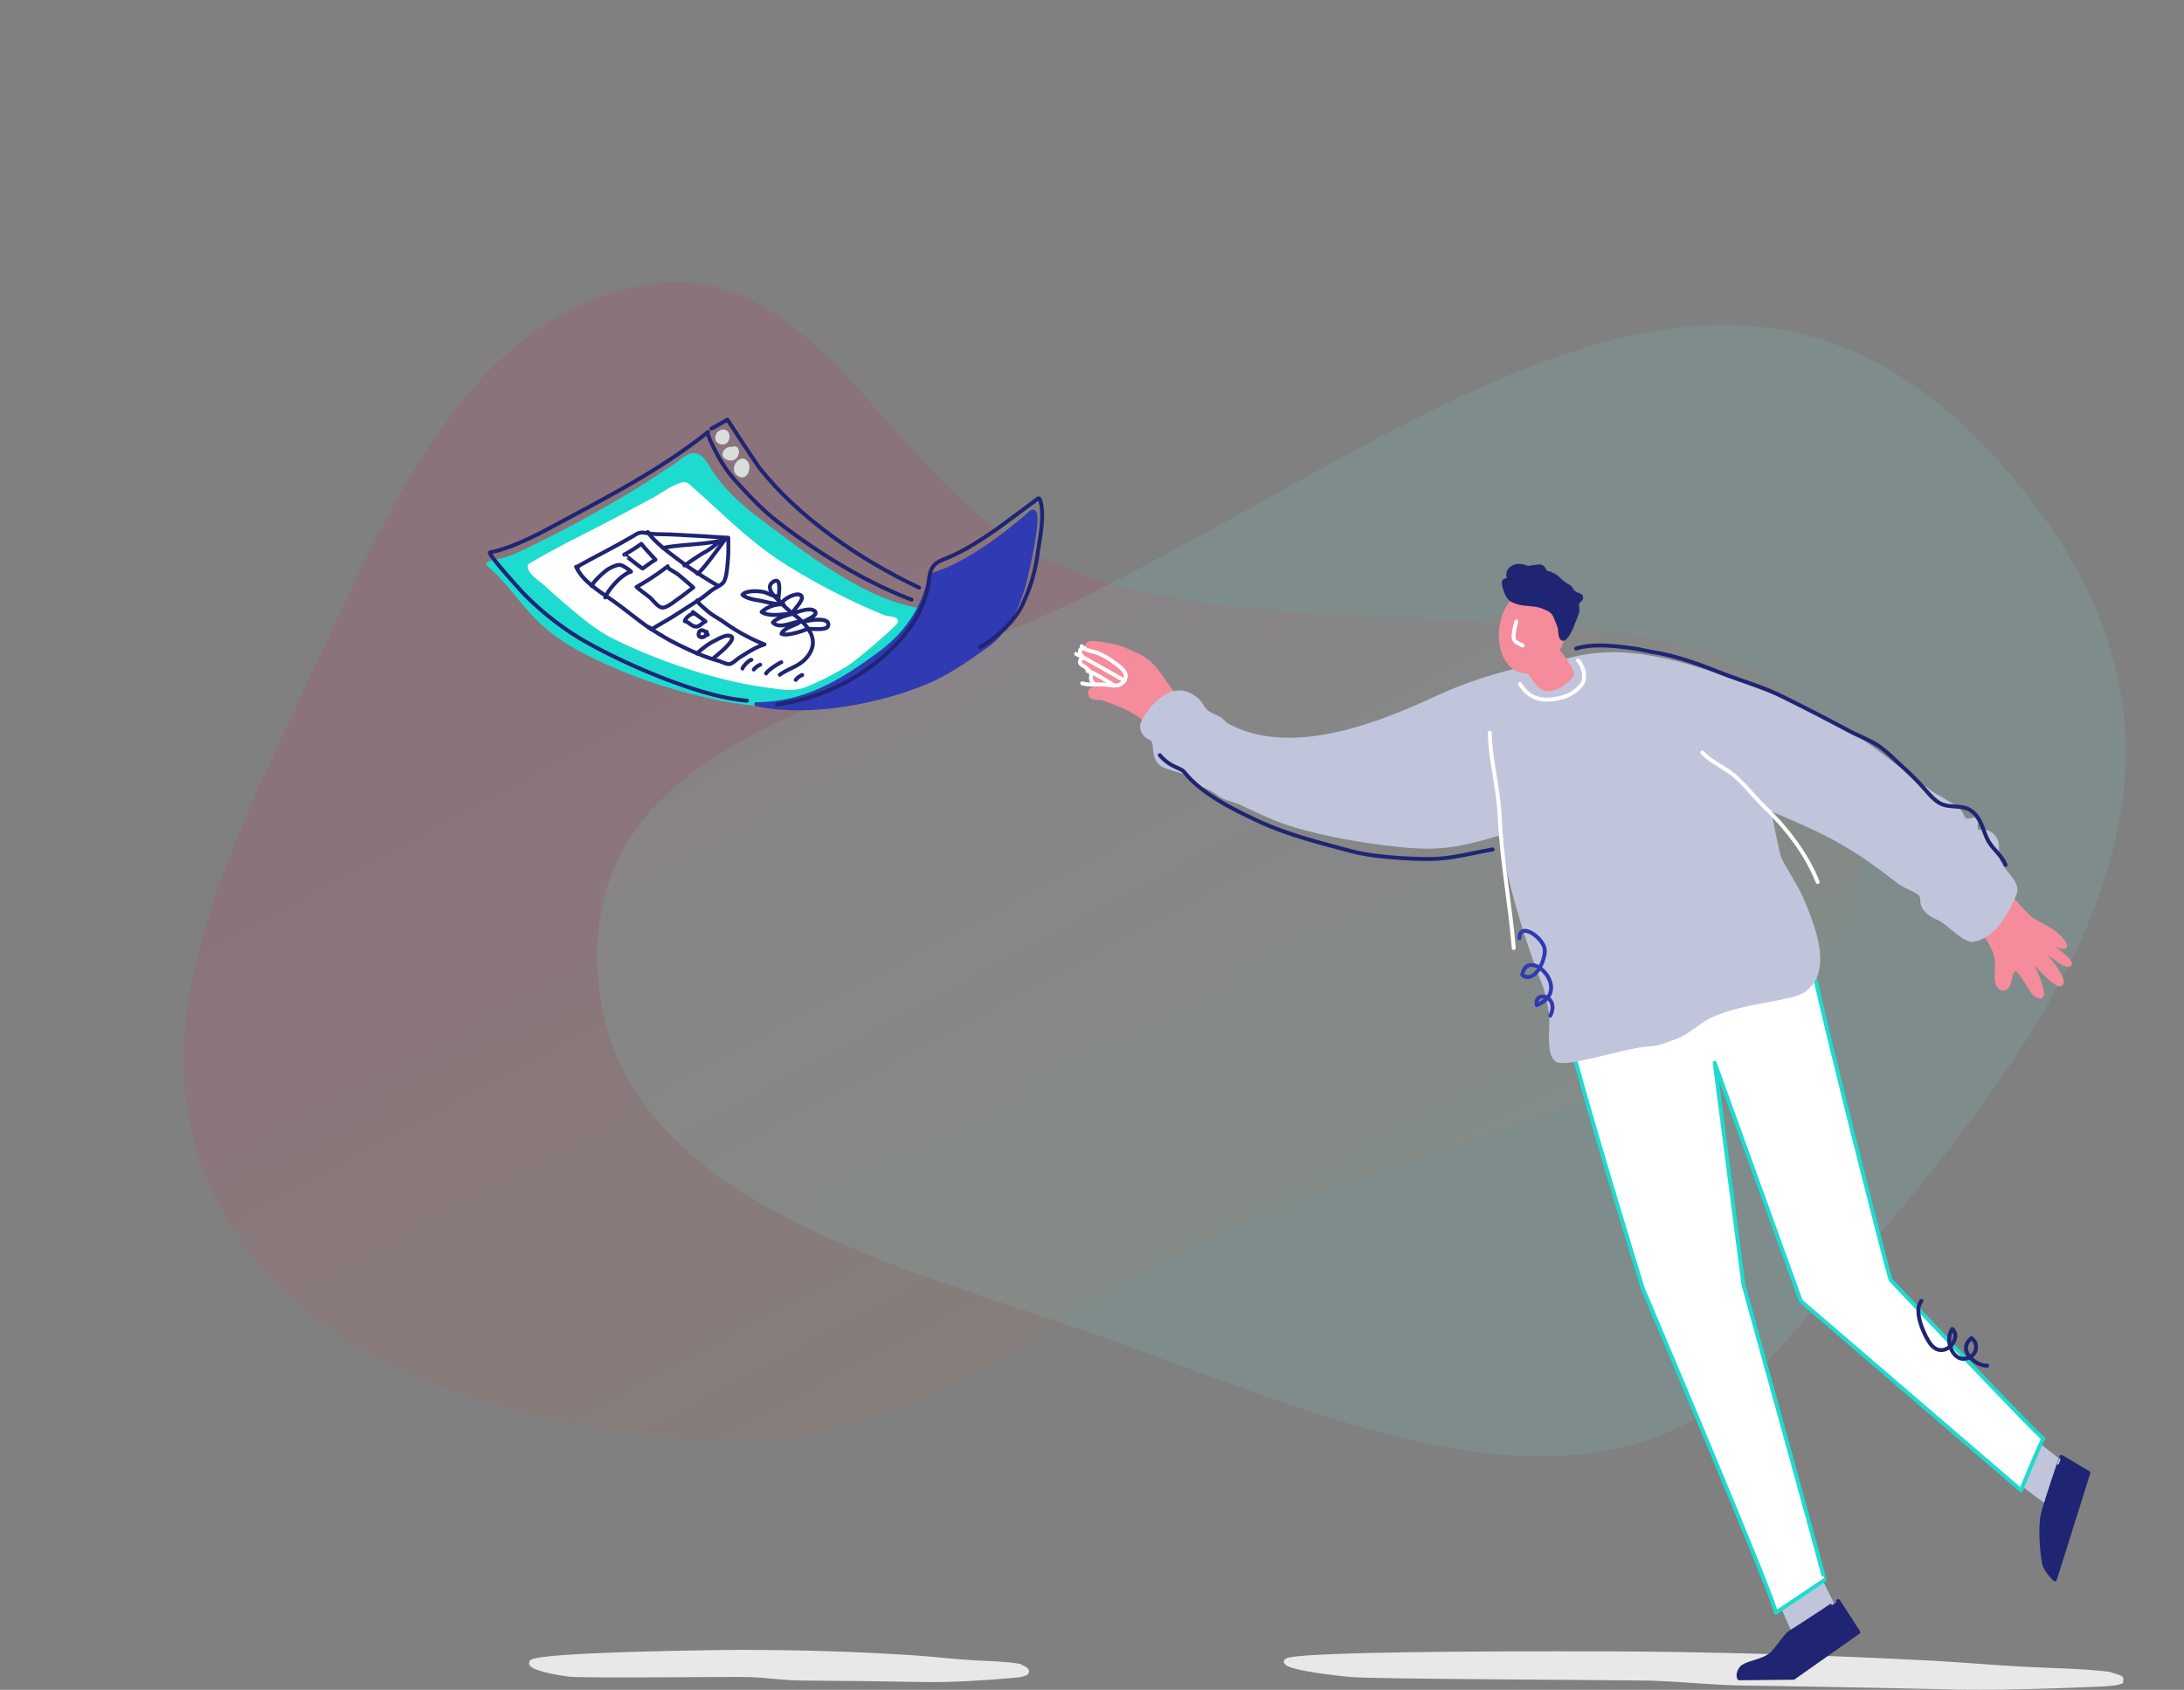 <svg xmlns="http://www.w3.org/2000/svg" fill="none" viewBox="0 0 575 445"><rect x="0" y="0" width="575" height="445" fill="#808080" stroke="none"/><path fill="url(#a)" fill-rule="evenodd" d="M170.99 74.85c45.96-7.1 64.45 55.25 106.38 73.5 70.96 30.86 199.27-9.46 211.95 64.97 12.24 71.8-114.4 81.31-180.79 117.94-39.76 21.93-75.2 50.81-120.4 48.22-51.51-2.95-107.43-18.69-130.77-62.63-22.93-43.19 2.97-93.22 24.1-138.22 20.2-43.01 41.42-96.34 89.53-103.78Z" clip-rule="evenodd" opacity=".12"/><path fill="url(#b)" fill-rule="evenodd" d="M525.04 120.21c-70.13-76.72-148.01-8.7-240.71 37.53-51.55 25.7-126.69 33.72-127.1 93.53-.43 61.38 70.75 79.44 125.77 98.28 64.14 21.96 136.56 59.96 183.62 7.63 75.04-83.44 132.81-155.57 58.42-236.97Z" clip-rule="evenodd" opacity=".12"/><g clip-path="url(#c)"><path fill="#F48C9B" fill-rule="evenodd" d="M289.77 181.34c.46.25.93.47 1.4.69 1.02.47 2.1.96 3.23.85.9-.1 1.83-.67 2.58-1.16a4.87 4.87 0 0 0 1.9-2.13 6.5 6.5 0 0 0-.4-5.72c-1.23-1.96-2.26-2.28-4.38-2.85-.96-.26-1.66-.56-2.64-.38-1.11.21-2.42.12-3.54.05-.9-.05-1.8-.17-2.7-.04-.2.03-.4.08-.56.2-.47.33-.39 1.02-.13 1.45.22.36.96 1.12.26 1.03-.12-.01-.4.64-.43.75-.27.92 1.06 1.28 1.42 1.64.47.47 1.05.88 1.38 1.48.31.58-.1 1.2.14 1.85.2.51.56.93.97 1.29.46.4.97.71 1.5 1Z" clip-rule="evenodd"/><path stroke="#fff" stroke-linecap="round" stroke-linejoin="round" stroke-width="1.03" d="M289.77 181.34c.46.25.93.47 1.4.69 1.02.47 2.1.96 3.23.85.9-.1 1.83-.67 2.58-1.16a4.87 4.87 0 0 0 1.9-2.13 6.5 6.5 0 0 0-.4-5.72c-1.23-1.96-2.26-2.28-4.38-2.85-.96-.26-1.66-.56-2.64-.38-1.11.21-2.42.12-3.54.05-.9-.05-1.8-.17-2.7-.04-.2.03-.4.08-.56.2-.47.33-.39 1.02-.13 1.45.22.36.96 1.12.26 1.03-.12-.01-.4.64-.43.75-.27.92 1.06 1.28 1.42 1.64.47.47 1.05.88 1.38 1.48.31.58-.1 1.2.14 1.85.2.51.56.93.97 1.29.46.4.97.71 1.5 1Z" clip-rule="evenodd"/><path fill="#E8E8E8" fill-rule="evenodd" d="M555.5 440.79c-6.6-.78-12.63-.9-19.5-1.2-9.57-.41-18.9-1.3-28.43-1.8a1840.86 1840.86 0 0 0-76.18-2.35c-7.08-.07-90.1-.43-92.67 1.85-2 1.75 12.27 3.38 16.72 3.8 6.57.62 73.68.77 80.37 1.03 8.9.36 14.95 1.12 23.86 1.25 16.62.23 37.27.65 53.95 1.02 12.22.27 25.38-.2 37.24-.67 4.45-.17 9.39-.4 7.54-1.82-.82-.62-4.45-1.3-2.9-1.11Z" clip-rule="evenodd"/><path stroke="#E8E8E8" stroke-linecap="round" stroke-linejoin="round" stroke-width="1.03" d="M555.5 440.79c-6.6-.78-12.63-.9-19.5-1.2-9.57-.41-18.9-1.3-28.43-1.8a1840.86 1840.86 0 0 0-76.18-2.35c-7.08-.07-90.1-.43-92.67 1.85-2 1.75 12.27 3.38 16.72 3.8 6.57.62 73.68.77 80.37 1.03 8.9.36 14.95 1.12 23.86 1.25 16.62.23 37.27.65 53.95 1.02 12.22.27 25.38-.2 37.24-.67 4.45-.17 9.39-.4 7.54-1.82-.82-.62-4.45-1.3-2.9-1.11Z" clip-rule="evenodd"/><path fill="#E8E8E8" fill-rule="evenodd" d="M268.48 438.67c-3.9-.65-7.49-.69-11.56-.9-5.67-.29-11.2-1-16.85-1.37-15.07-.98-30.1-1.4-45.16-1.4-4.2 0-53.45.53-55 2.66-1.2 1.65 7.25 3 9.88 3.35 3.9.5 43.7-.05 47.67.13 5.27.23 8.85.88 14.14.9 9.86.05 22.1.23 32 .4 7.24.12 15.05-.44 22.1-1 2.63-.2 5.57-.48 4.48-1.76-.48-.57-2.62-1.16-1.7-1Z" clip-rule="evenodd"/><path stroke="#E8E8E8" stroke-linecap="round" stroke-linejoin="round" stroke-width="1.03" d="M268.48 438.67c-3.9-.65-7.49-.69-11.56-.9-5.67-.29-11.2-1-16.85-1.37-15.07-.98-30.1-1.4-45.16-1.4-4.2 0-53.45.53-55 2.66-1.2 1.65 7.25 3 9.88 3.35 3.9.5 43.7-.05 47.67.13 5.27.23 8.85.88 14.14.9 9.86.05 22.1.23 32 .4 7.24.12 15.05-.44 22.1-1 2.63-.2 5.57-.48 4.48-1.76-.48-.57-2.62-1.16-1.7-1Z" clip-rule="evenodd"/><path fill="#1EDBCF" fill-rule="evenodd" d="m204.64 140.68-4.71-3.55c-5.19-3.9-10.1-8.35-13.48-13.9-.68-1.13-1.35-2.34-2.49-3.02-2.09-1.24-3.9.9-5.52 1.96-3.31 2.16-6.57 4.45-10 6.56a334.09 334.09 0 0 1-29.94 16.31c-1.8.87-3.7 1.74-5.62 2.3-1.68.5-2.87.32-4.37 1.23 5.56 4.54 9.24 10.9 14.6 15.73 5.8 5.22 12.52 8.36 19.56 11.41 7.93 3.44 15.84 5.77 24.3 7.69a92.02 92.02 0 0 0 22.33 2.4c8-.22 16.88-3.25 23.96-7a68.8 68.8 0 0 0 10.14-6.53c2.57-2 6.27-4.15 8.05-6.89.39-.6.72-1.3.63-2-.12-.89-.9-1.57-1.74-1.86-.84-.3-1.75-.28-2.64-.3-6.87-.13-13.58-2.28-19.73-5.34-8.2-4.08-15.91-9.63-23.33-15.2Z" clip-rule="evenodd"/><path stroke="#1EDBCF" stroke-linecap="round" stroke-linejoin="round" stroke-width="1.03" d="m204.64 140.68-4.71-3.55c-5.19-3.9-10.1-8.35-13.48-13.9-.68-1.13-1.35-2.34-2.49-3.02-2.09-1.24-3.9.9-5.52 1.96-3.31 2.16-6.57 4.45-10 6.56a334.09 334.09 0 0 1-29.94 16.31c-1.8.87-3.7 1.74-5.62 2.3-1.68.5-2.87.32-4.37 1.23 5.56 4.54 9.24 10.9 14.6 15.73 5.8 5.22 12.52 8.36 19.56 11.41 7.93 3.44 15.84 5.77 24.3 7.69a92.02 92.02 0 0 0 22.33 2.4c8-.22 16.88-3.25 23.96-7a68.8 68.8 0 0 0 10.14-6.53c2.57-2 6.27-4.15 8.05-6.89.39-.6.72-1.3.63-2-.12-.89-.9-1.57-1.74-1.86-.84-.3-1.75-.28-2.64-.3-6.87-.13-13.58-2.28-19.73-5.34-8.2-4.08-15.91-9.63-23.33-15.2Z" clip-rule="evenodd"/><path stroke="#1F2573" stroke-linecap="round" stroke-linejoin="round" stroke-width="1.03" d="M196.66 184.5c-13.63-.9-38.3-12.31-46.9-18.26a77.22 77.22 0 0 1-11.74-9.76c-.86-.88-9.85-10.82-9.01-11 6.99-1.43 14.65-5.86 20.94-9.23 12.6-6.75 25.3-13.55 36.45-22.49-.57.46 2.68 6.4 3.08 7.1a34.65 34.65 0 0 0 4.4 6.01c3.46 3.8 6.9 7.46 10.94 10.59 9.57 7.4 20.26 14.13 31.42 18.94 1.22.53 2.46 1.03 3.7 1.5l.06.01"/><path stroke="#1F2573" stroke-linecap="round" stroke-linejoin="round" stroke-width="1.03" d="M187.29 112.87c-.11.12 4.22-2.36 4.22-2.36s7.46 11.45 8.32 12.55c10.42 13.37 26.92 24.5 42.16 31.7"/><path fill="#D9DDDC" fill-rule="evenodd" d="M190.45 113.8c-1.3-.5-2.38 1.97-.87 2.6 2.57 1.06 2.66-3.77.16-2.6" clip-rule="evenodd"/><path stroke="#D9DDDC" stroke-linecap="round" stroke-linejoin="round" stroke-width="1.03" d="M190.45 113.8c-1.3-.5-2.38 1.97-.87 2.6 2.57 1.06 2.66-3.77.16-2.6"/><path fill="#D9DDDC" fill-rule="evenodd" d="M193.03 118.27c-1.46-.61-3.52 1.56-1.36 2.36 2.93 1.07 3.03-4.13.9-2.13" clip-rule="evenodd"/><path stroke="#D9DDDC" stroke-linecap="round" stroke-linejoin="round" stroke-width="1.03" d="M193.03 118.27c-1.46-.61-3.52 1.56-1.36 2.36 2.93 1.07 3.03-4.13.9-2.13"/><path fill="#D9DDDC" fill-rule="evenodd" d="M195.85 121.32c-1.42-.41-3.01 2.22-1.54 3.42 2.72 2.22 3.5-4.24.84-3.18" clip-rule="evenodd"/><path stroke="#D9DDDC" stroke-linecap="round" stroke-linejoin="round" stroke-width="1.03" d="M195.85 121.32c-1.42-.41-3.01 2.22-1.54 3.42 2.72 2.22 3.5-4.24.84-3.18"/><path fill="#F48C9B" fill-rule="evenodd" d="M529.77 236.82c1.46 1.5 3.71 4.33 5.44 5.48 1.15.77 4.17 2.21 5.48 3.2 1.16.86 3.51 3.12 2.93 3.82-.51.61-8.01-2.85-8.94-3.83.9.61 11.5 7.4 10.18 8.5-1.28 1.06-8.68-5.79-9.79-6.63 1.35 1.82 7.82 8.68 7.78 11.3 0 .37-.32.64-.66.55-2.22-.53-7.8-7.08-9.19-9.16 1.17 2.12 6.32 12.4 4.1 12.4-2.02 0-3.6-4.5-4.8-5.7-.75-.75-1.18-2.28-2.41-.95-.7.74-.65 2.75-1.34 3.84-.89 1.4-2.13.65-2.66-.7-.59-1.52.09-4.46-.17-6.02-.4-2.32-.79-3.16-2.02-5.23-.71-1.2-4.97-6.76-5-8.24-.02-2.06 2.54-2.87 3.79-4.32.68-.8 1.62-1.73 2.76-1.68.97.04 3.35 2.18 4.01 2.85l.51.52Z" clip-rule="evenodd"/><path stroke="#F48C9B" stroke-linecap="round" stroke-linejoin="round" stroke-width="1.03" d="M529.77 236.82c1.46 1.5 3.71 4.33 5.44 5.48 1.15.77 4.17 2.21 5.48 3.2 1.16.86 3.51 3.12 2.93 3.82-.51.61-8.01-2.85-8.94-3.83.9.61 11.5 7.4 10.18 8.5-1.28 1.06-8.68-5.79-9.79-6.63 1.35 1.82 7.82 8.68 7.78 11.3 0 .37-.32.64-.66.55-2.22-.53-7.8-7.08-9.19-9.16 1.17 2.12 6.32 12.4 4.1 12.4-2.02 0-3.6-4.5-4.8-5.7-.75-.75-1.18-2.28-2.41-.95-.7.74-.65 2.75-1.34 3.84-.89 1.4-2.13.65-2.66-.7-.59-1.52.09-4.46-.17-6.02-.4-2.32-.79-3.16-2.02-5.23-.71-1.2-4.97-6.76-5-8.24-.02-2.06 2.54-2.87 3.79-4.32.68-.8 1.62-1.73 2.76-1.68.97.04 3.35 2.18 4.01 2.85l.51.52Z" clip-rule="evenodd"/><path fill="#C1C5DB" fill-rule="evenodd" d="m543.32 385.68-6.88-5.38c-.14.29-11.04 5.3-11.04 5.3l14.57 10.85 3.35-10.77Z" clip-rule="evenodd"/><path stroke="#C1C5DB" stroke-linecap="round" stroke-linejoin="round" stroke-width="1.03" d="m543.32 385.68-6.88-5.38c-.14.29-11.04 5.3-11.04 5.3l14.57 10.85 3.35-10.77Z" clip-rule="evenodd"/><path fill="#1F2573" fill-rule="evenodd" d="m541.01 415.92 8.81-28.07-7.1-4.19c-.02-.08-4.04 11.63-4.86 15.02-.86 3.55-.26 10.1.3 13 .36 1.9 2.85 4.24 2.85 4.24Z" clip-rule="evenodd"/><path stroke="#1F2573" stroke-linecap="round" stroke-linejoin="round" stroke-width="1.03" d="m541.01 415.92 8.81-28.07-7.1-4.19c-.02-.08-4.04 11.63-4.86 15.02-.86 3.55-.26 10.1.3 13 .36 1.9 2.85 4.24 2.85 4.24Z" clip-rule="evenodd"/><path fill="#C1C5DB" fill-rule="evenodd" d="m472.5 430.36-5.38-12.33c.33.02-1-4.07 10.97-4.15l5.1 10.07-10.7 6.41Z" clip-rule="evenodd"/><path stroke="#C1C5DB" stroke-linecap="round" stroke-linejoin="round" stroke-width="1.03" d="m472.5 430.36-5.38-12.33c.33.02-1-4.07 10.97-4.15l5.1 10.07-10.7 6.41Z" clip-rule="evenodd"/><path fill="#1F2573" fill-rule="evenodd" d="m457.9 441.97 14.3-.14 17.05-12.02-5.29-8.18c.05-.07-9.78 6.54-12.73 8.29-.9.53-3.7 4.66-4.7 5.57-2.43 2.23-7 2.25-8.18 3.94-1.08 1.55-.45 2.54-.45 2.54Z" clip-rule="evenodd"/><path stroke="#1F2573" stroke-linecap="round" stroke-linejoin="round" stroke-width="1.03" d="m457.9 441.97 14.3-.14 17.05-12.02-5.29-8.18c.05-.07-9.78 6.54-12.73 8.29-.9.53-3.7 4.66-4.7 5.57-2.43 2.23-7 2.25-8.18 3.94-1.08 1.55-.45 2.54-.45 2.54Z" clip-rule="evenodd"/><path fill="#F48C9B" fill-rule="evenodd" d="M296.2 175.39a2.6 2.6 0 0 0-1.26-1.31c-2.44-1.2-5.1-1.8-7.58-2.87-.82-.35-1.78-1.46-.36-1.84.6-.16 1.85.05 2.47.12 1.56.2 3.1.49 4.63.87 1.6.4 2.97 1.18 4.5 1.81 2.9 1.2 4.68 2.76 6.51 5.3 1.82 2.54 3.4 5.32 5.86 7.32 1.3 1.05 2.8 1.84 4.16 2.8 2.41 1.7 4.4 3.9 6.37 6.1.16.18.33.36.38.6.1.44-.23.85-.53 1.18l-5.25 5.82c-.15.16-.32.34-.53.39-.25.05-.5-.06-.72-.18-5.43-2.8-8.29-7.38-12.65-11.36-3.23-2.95-6.65-4.34-10.7-5.79-.61-.22-1.24-.44-1.88-.5-.47-.05-.95-.01-1.42-.1-.46-.1-.93-.34-1.11-.78-1.16-2.72 5.65-1.82 6.64-1.96a5.5 5.5 0 0 0 2.24-.72c.66-.43 1.18-1.15 1.19-1.94.01-1.4-.09-1.9-.97-2.96Z" clip-rule="evenodd"/><path stroke="#F48C9B" stroke-linecap="round" stroke-linejoin="round" stroke-width="1.03" d="M296.2 175.39a2.6 2.6 0 0 0-1.26-1.31c-2.44-1.2-5.1-1.8-7.58-2.87-.82-.35-1.78-1.46-.36-1.84.6-.16 1.85.05 2.47.12 1.56.2 3.1.49 4.63.87 1.6.4 2.97 1.18 4.5 1.81 2.9 1.2 4.68 2.76 6.51 5.3 1.82 2.54 3.4 5.32 5.86 7.32 1.3 1.05 2.8 1.84 4.16 2.8 2.41 1.7 4.4 3.9 6.37 6.1.16.18.33.36.38.6.1.44-.23.85-.53 1.18l-5.25 5.82c-.15.16-.32.34-.53.39-.25.05-.5-.06-.72-.18-5.43-2.8-8.29-7.38-12.65-11.36-3.23-2.95-6.65-4.34-10.7-5.79-.61-.22-1.24-.44-1.88-.5-.47-.05-.95-.01-1.42-.1-.46-.1-.93-.34-1.11-.78-1.16-2.72 5.65-1.82 6.64-1.96a5.5 5.5 0 0 0 2.24-.72c.66-.43 1.18-1.15 1.19-1.94.01-1.4-.09-1.9-.97-2.96Z" clip-rule="evenodd"/><path fill="#fff" fill-rule="evenodd" d="m467.51 424.72 12.85-8.63c.22 0-21.35-77.77-21.35-77.77l-7.57-58.43 22.69 62.75 57.94 49.8s5.6-13.62 5.92-13.57c-.85-.12-40.2-41.78-40.2-41.78-.22.4-22.65-87.61-21.32-87.42l-61.5-15.63c.53.07-3.22 16.8-2.46 35.4.22 5.64 19.97 69.78 19.97 69.78s36.27 85.5 35.03 85.5Z" clip-rule="evenodd"/><path stroke="#1EDBCF" stroke-linecap="round" stroke-linejoin="round" stroke-width="1.03" d="m467.51 424.72 12.85-8.63c.22 0-21.35-77.77-21.35-77.77l-7.57-58.43 22.69 62.75 57.94 49.8s5.6-13.62 5.92-13.57c-.85-.12-40.2-41.78-40.2-41.78-.22.4-22.65-87.61-21.32-87.42l-61.5-15.63c.53.07-3.22 16.8-2.46 35.4.22 5.64 19.97 69.78 19.97 69.78s36.27 85.5 35.03 85.5Z" clip-rule="evenodd"/><path fill="#C1C5DB" fill-rule="evenodd" d="M450.73 267.35c6.17-2.7 12.62-3.42 19.17-4.84 2.07-.45 4.25-.94 5.83-2.36 6.06-5.4 1.4-16.68-1.09-22.69-1.67-4.04-4.14-7.4-6.04-11.2-.75-1.51-2.8-13.4-3.12-13.53 11.5 4.97 18.2 7.61 28.36 14.89 2.26 1.61 4.43 3.39 6.68 5 1.16.83 4.66 2.08 5.26 3.11.33.56.24 1.26.33 1.9.3 2.1 2.4 3.4 4.36 4.22 2.38 1 6.74 6.17 9.19 5.64 5.1-1.09 8.12-6.25 10.28-11 .39-.85.78-1.77.65-2.7a5.12 5.12 0 0 0-.98-2.08c-1.09-1.6-3.05-3.59-3.66-5.41-.62-1.8.4-3.63-.74-5.49-.95-1.52-3.08-2.37-4.64-1.5a3.5 3.5 0 0 1-.1-3.07c-.33-.95-1.77.04-2.76-.16-.84-.17-1.13-1.19-1.51-1.95-.82-1.63-6.34-4.22-8.06-5.5-2.96-2.23-5.97-4.4-8.9-6.67-11.2-8.7-18.75-13.64-32.21-18.55-12.6-4.6-25.06-9.92-38.6-11-9.95-.79-20.21 1.63-28.25 7.69-3.38 2.53-6.43 5.02-6.8 9.37-.31 3.67-.08 7.48.25 11.14.9 9.96 1.32 19.18 3.63 28.94a231.5 231.5 0 0 0 9.06 29.1c1.4 3.63 1.27 4.32 2 8.13.54 2.9-1 10.15 1.44 12.27 2.18 1.9 18.39-3.8 24.53-4 2.26-.08 4.25-1.02 6.36-1.74 3.87-1.32 6.45-4.36 10.08-5.96Z" clip-rule="evenodd"/><path stroke="#C1C5DB" stroke-linecap="round" stroke-linejoin="round" stroke-width="1.03" d="M450.73 267.35c6.17-2.7 12.62-3.42 19.17-4.84 2.07-.45 4.25-.94 5.83-2.36 6.06-5.4 1.4-16.68-1.09-22.69-1.67-4.04-4.14-7.4-6.04-11.2-.75-1.51-2.8-13.4-3.12-13.53 11.5 4.97 18.2 7.61 28.36 14.89 2.26 1.61 4.43 3.39 6.68 5 1.16.83 4.66 2.08 5.26 3.11.33.56.24 1.26.33 1.9.3 2.1 2.4 3.4 4.36 4.22 2.38 1 6.74 6.17 9.19 5.64 5.1-1.09 8.12-6.25 10.28-11 .39-.85.78-1.77.65-2.7a5.12 5.12 0 0 0-.98-2.08c-1.09-1.6-3.05-3.59-3.66-5.41-.62-1.8.4-3.63-.74-5.49-.95-1.52-3.08-2.37-4.64-1.5a3.5 3.5 0 0 1-.1-3.07c-.33-.95-1.77.04-2.76-.16-.84-.17-1.13-1.19-1.51-1.95-.82-1.63-6.34-4.22-8.06-5.5-2.96-2.23-5.97-4.4-8.9-6.67-11.2-8.7-18.75-13.64-32.21-18.55-12.6-4.6-25.06-9.92-38.6-11-9.95-.79-20.21 1.63-28.25 7.69-3.38 2.53-6.43 5.02-6.8 9.37-.31 3.67-.08 7.48.25 11.14.9 9.96 1.32 19.18 3.63 28.94a231.5 231.5 0 0 0 9.06 29.1c1.4 3.63 1.27 4.32 2 8.13.54 2.9-1 10.15 1.44 12.27 2.18 1.9 18.39-3.8 24.53-4 2.26-.08 4.25-1.02 6.36-1.74 3.87-1.32 6.45-4.36 10.08-5.96Z" clip-rule="evenodd"/><path fill="#C1C5DB" fill-rule="evenodd" d="M401.3 217.69c4.66-1.3 9.18-2.79 13.23-5.53 6.04-4.1 11.04-7.48 15.64-13.24 4.28-6.6 5.17-15.9.34-22.12a9.65 9.65 0 0 0-3.96-3.17c-2-.8-4.25-.62-6.4-.44-14.87 1.26-29.03 4.59-42.5 10.86-14.97 6.96-37.84 15.85-54.24 7.1-.4-.2-.81-.44-1.12-.77-1.6-1.75-2.76-1.5-4.54-2.84-1.25-.95-1.46-2.2-2.56-3.19-6.29-5.63-12.13 2.06-13.95 5.24-.95 1.66-.66 3.07.75 4.28.6.52 1.08.35 1.6 1.13.52.8.44 2.1.56 3.01.16 1.2.64 2.41 1.58 3.16.64.5 1.45.76 2.24 1l3.15.97c.66.2 1.36.42 1.83.92.39.4.6.95.95 1.37.64.75 1.67 1 2.6 1.3 1.57.53 3.06 1.3 4.4 2.29 1.98 1.48 3.9 1.53 6.07 2.57 2.52 1.2 5.06 2.36 7.62 3.48 9.25 4.04 24.84 6.62 34.89 7.57 3.57.34 7.17.47 10.74.12 5-.48 9.85-1.89 14.67-3.3 2.14-.62 4.29-1.18 6.41-1.77Z" clip-rule="evenodd"/><path stroke="#C1C5DB" stroke-linecap="round" stroke-linejoin="round" stroke-width="1.03" d="M401.3 217.69c4.66-1.3 9.18-2.79 13.23-5.53 6.04-4.1 11.04-7.48 15.64-13.24 4.28-6.6 5.17-15.9.34-22.12a9.65 9.65 0 0 0-3.96-3.17c-2-.8-4.25-.62-6.4-.44-14.87 1.26-29.03 4.59-42.5 10.86-14.97 6.96-37.84 15.85-54.24 7.1-.4-.2-.81-.44-1.12-.77-1.6-1.75-2.76-1.5-4.54-2.84-1.25-.95-1.46-2.2-2.56-3.19-6.29-5.63-12.13 2.06-13.95 5.24-.95 1.66-.66 3.07.75 4.28.6.52 1.08.35 1.6 1.13.52.8.44 2.1.56 3.01.16 1.2.64 2.41 1.58 3.16.64.5 1.45.76 2.24 1l3.15.97c.66.2 1.36.42 1.83.92.39.4.6.95.95 1.37.64.75 1.67 1 2.6 1.3 1.57.53 3.06 1.3 4.4 2.29 1.98 1.48 3.9 1.53 6.07 2.57 2.52 1.2 5.06 2.36 7.62 3.48 9.25 4.04 24.84 6.62 34.89 7.57 3.57.34 7.17.47 10.74.12 5-.48 9.85-1.89 14.67-3.3 2.14-.62 4.29-1.18 6.41-1.77Z" clip-rule="evenodd"/><path stroke="#1F2573" stroke-linecap="round" stroke-linejoin="round" stroke-width="1.03" d="M505.88 342.58c-2.3 2.65.85 9.26 2.26 11.2 3.45 4.75 8.68-1.35 5.84-3.81-2.02 2.95.04 8.07 3.1 7.86 3.31-.23 4.16-3.9 1.97-5.43-4.04 3.17 1.35 7.5 4.16 7.23"/><path stroke="#fff" stroke-linecap="round" stroke-linejoin="round" stroke-width="1.03" d="M415.44 173.91a6.35 6.35 0 0 1 1.58 4.87c-.33 2.4-3.77 4.4-5.82 4.9-4.57 1.12-8.2.87-11.03-3.56"/><path fill="#F48C9B" fill-rule="evenodd" d="M401.82 175.3c1.09 2.04 2.7 5.06 4.38 5.88 3.06 1.47 7.54-2.7 7.63-3.52.19-1.7-4.5-7.32-5.42-8.65-1.15-1.65-2.31-4.24-4.7-3.94-1.71.22-3.44 2.67-3.66 4.23-.23 1.7.37 3.42 1.2 4.93l.57 1.06Z" clip-rule="evenodd"/><path stroke="#F48C9B" stroke-linecap="round" stroke-linejoin="round" stroke-width="1.03" d="M401.82 175.3c1.09 2.04 2.7 5.06 4.38 5.88 3.06 1.47 7.54-2.7 7.63-3.52.19-1.7-4.5-7.32-5.42-8.65-1.15-1.65-2.31-4.24-4.7-3.94-1.71.22-3.44 2.67-3.66 4.23-.23 1.7.37 3.42 1.2 4.93l.57 1.06Z" clip-rule="evenodd"/><path fill="#F48C9B" fill-rule="evenodd" d="M403.13 176.88c-9.72.84-10.58-15.72-2.65-20.53 2.26-1.37 7.44-1.18 11.13 4.44 2.69 4.09-2.52 15.57-8.48 16.09Z" clip-rule="evenodd"/><path stroke="#F48C9B" stroke-linecap="round" stroke-linejoin="round" stroke-width="1.03" d="M403.13 176.88c-9.72.84-10.58-15.72-2.65-20.53 2.26-1.37 7.44-1.18 11.13 4.44 2.69 4.09-2.52 15.57-8.48 16.09Z" clip-rule="evenodd"/><path stroke="#fff" stroke-linecap="round" stroke-linejoin="round" stroke-width="1.03" d="M399.22 163.65c-.25.86-.6 2.31-.71 3.37-.22 2.07.77 2.1 2.39 2.98"/><path fill="#1F2573" fill-rule="evenodd" d="M410.62 165.26c-.28-.96-.75-1.95-1.12-2.88-.6-1.54-1.8-1.98-3.29-2.59-1.4-.57-2.93-.62-4.42-.78a10.1 10.1 0 0 1-3.47-.86c-.97-.45-1.49-1.48-1.85-2.42-.13-.32-.97-2.64-.3-2.78.4-.08.94-.54 1.27-.61-1.21-2 1.06-3.41 2.55-3.32.64.04 1.26.18 1.86.39.83.28.79.04 1.58-.05l1.27-.14c.43-.05.89-.1 1.26.13.38.22.57.67.8 1.05.4.63.7.42 1.23.61.37.13.68.38 1.1.51.27.09.57.34.79.54.9.8 1.79 1.73 2.87 2.28.16.08.33.16.47.27.16.14.27.33.39.51.38.58.91 1.16 1.57 1.42.47.2 1.24.28 1.08.99-.1.42-.76.76-.93 1.2-.27.71.05 1.45-.03 2.18-.04.36-.17.7-.3 1.04l-1.2 3.04c-.23.6-1.64 3.56-2.39 3.21-.76-.35-.6-2.26-.79-2.94Z" clip-rule="evenodd"/><path stroke="#1F2573" stroke-linecap="round" stroke-linejoin="round" stroke-width="1.03" d="M410.62 165.26c-.28-.96-.75-1.95-1.12-2.88-.6-1.54-1.8-1.98-3.29-2.59-1.4-.57-2.93-.62-4.42-.78a10.1 10.1 0 0 1-3.47-.86c-.97-.45-1.49-1.48-1.85-2.42-.13-.32-.97-2.64-.3-2.78.4-.08.94-.54 1.27-.61-1.21-2 1.06-3.41 2.55-3.32.64.04 1.26.18 1.86.39.83.28.79.04 1.58-.05l1.27-.14c.43-.05.89-.1 1.26.13.38.22.57.67.8 1.05.4.63.7.42 1.23.61.37.13.68.38 1.1.51.27.09.57.34.79.54.9.8 1.79 1.73 2.87 2.28.16.08.33.16.47.27.16.14.27.33.39.51.38.58.91 1.16 1.57 1.42.47.2 1.24.28 1.08.99-.1.42-.76.76-.93 1.2-.27.71.05 1.45-.03 2.18-.04.36-.17.7-.3 1.04l-1.2 3.04c-.23.6-1.64 3.56-2.39 3.21-.76-.35-.6-2.26-.79-2.94Z" clip-rule="evenodd"/><path fill="#303AB2" fill-rule="evenodd" d="M260.6 143.52a114.2 114.2 0 0 0 10.79-8.52c.14-.12.3-.25.49-.28 2.5-.38-2 18.38-2.6 20.22-1.82 5.71-4.6 11.65-9.55 15.13-5.55 3.9-10.48 7.46-16.87 10.01-12.48 4.99-30.61 8.3-43.76 5.36 12.46-.11 21.76-5.28 33.05-13.75 11.45-8.6 12.63-19.8 12.63-19.8.04-.35 3.93-1.64 4.29-1.8a64.03 64.03 0 0 0 7.91-4.21 90.4 90.4 0 0 0 3.61-2.36Z" clip-rule="evenodd"/><path stroke="#303AB2" stroke-linecap="round" stroke-linejoin="round" stroke-width="1.03" d="M260.6 143.52a114.2 114.2 0 0 0 10.79-8.52c.14-.12.3-.25.49-.28 2.5-.38-2 18.38-2.6 20.22-1.82 5.71-4.6 11.65-9.55 15.13-5.55 3.9-10.48 7.46-16.87 10.01-12.48 4.99-30.61 8.3-43.76 5.36 0 0 0 0 0 0 12.46-.11 21.76-5.28 33.05-13.75 11.45-8.6 12.63-19.8 12.63-19.8.04-.35 3.93-1.64 4.29-1.8a64.03 64.03 0 0 0 7.91-4.21 90.4 90.4 0 0 0 3.61-2.36Z" clip-rule="evenodd"/><path stroke="#1F2573" stroke-linecap="round" stroke-linejoin="round" stroke-width="1.03" d="M258 170.4c4.05-2.1 9.15-6.86 11.1-10.98 2.18-4.6 3.41-8.68 4.1-13.7.53-3.79 2.01-10.5.55-14.25a.34.34 0 0 0-.53-.14c-1.81 1.37-10.14 7.57-10.94 8.11-4.33 2.95-8.37 5.65-13.23 7.62-1.15.46-2.36.93-3.17 1.87-1.1 1.26-1.21 3.06-1.42 4.71-.36 2.88-2.04 7.18-3.58 9.64-7.47 11.87-21.86 20.38-36.3 22.24"/><path stroke="#fff" stroke-linecap="round" stroke-linejoin="round" stroke-width="1.03" d="M392.24 192.97c0 6.45 2.28 14.68 2.6 22.04.49 11.67 2.75 22.99 3.7 34.67M448.17 198.16c2.14 2.35 5.36 3.68 7.87 5.64 3.07 2.39 5.5 5.8 8.28 8.44 5.76 5.5 11.26 12.48 14.23 20.02"/><path stroke="#303AB2" stroke-linecap="round" stroke-linejoin="round" stroke-width="1.03" d="M400.02 247.08c.11-4.56 6.22-.1 6.66 2.82.38 2.6-2.54 9.34-5.9 6.86 1.35-7.89 13.67 3.99 3.8 7.95-.73-4.05 6.14-2.53 3.59 2.76"/><path stroke="#1F2573" stroke-linecap="round" stroke-linejoin="round" stroke-width="1.03" d="M414.96 170.8c4.44-1.43 10.62-.67 15.2-.03 1.8.25 3.58.72 5.38 1.01 5.66.92 11.85 3.14 17.25 5.3 5.46 2.18 11.05 3.66 16.33 6.29a589.53 589.53 0 0 1 16.88 8.66c5.66 3.05 7.45 2.9 12.13 7.32 2.79 2.64 5.62 5.1 8.18 7.98 1.3 1.45 2.64 3.17 4.34 4.15 2.58 1.48 5.89.3 8.33 2.03 2.48 1.77 3 4.8 4.2 7.36 1.22 2.65 3.76 4.15 4.84 6.9M305.36 198.88c2.87 3.33 5.4 3.16 6.45 4.47 4.56 5.65 12.26 9.46 18.7 12.53 8.2 3.9 16.67 5.96 25.38 8.3 5.54 1.5 16.42 2.22 22.2 1.98 4.52-.18 10.56-1.72 14.87-2.47"/><path stroke="#fff" stroke-linecap="round" stroke-linejoin="round" stroke-width="1.03" d="M284.79 170.17c.53 1.02 2.75 1.31 3.77 1.65 1.86.63 3.49 1.66 5.06 2.85 1.35 1.03 3.54 2.47 2.5 4.35-1.04 1.9-2.8 1.6-4.56 1.33-2.11-.31-4.6.21-6.64-.4"/><path stroke="#fff" stroke-linecap="round" stroke-linejoin="round" stroke-width="1.03" d="M283.3 172.21c1.57.53 12.3 6.84 12.8 7.04M286.32 176.72c.9-.03 6.55 3.35 6.95 3.82"/><path fill="#fff" fill-rule="evenodd" d="M139.43 149.2c0-.06 0-.12.03-.18.05-.1.15-.16.25-.22 7.38-4.4 15.3-8.13 22.88-12.17l9.66-5.14c1.47-.79 7.01-4.69 8.45-3.9.15.08.28.19.4.3 8.28 7.18 15.77 15.06 25.1 20.96a170.88 170.88 0 0 0 23.98 12.6c.83.35 1.67.71 2.52 1.04.95.38 2.06.24 2.91.67.1.06.22.13.27.24.1.2-.06.44-.21.62-1.69 1.9-9.83 8.92-12.5 10.7a74.9 74.9 0 0 1-10.88 5.61c-3.24 1.36-6.17.77-9.51.34-7-.9-13.88-2.58-20.6-4.7a148.58 148.58 0 0 1-20.2-8.07c-4.5-2.2-8.5-5.57-12.3-8.8-1.97-1.66-3.9-3.38-5.8-5.14-1.25-1.14-4.2-2.98-4.44-4.64a1 1 0 0 1 0-.11Z" clip-rule="evenodd"/><path stroke="#fff" stroke-linecap="round" stroke-linejoin="round" stroke-width="1.03" d="M139.43 149.2c0-.06 0-.12.03-.18.05-.1.15-.16.25-.22 7.38-4.4 15.3-8.13 22.88-12.17l9.66-5.14c1.47-.79 7.01-4.69 8.45-3.9.15.08.28.19.4.3 8.28 7.18 15.77 15.06 25.1 20.96a170.88 170.88 0 0 0 23.98 12.6c.83.35 1.67.71 2.52 1.04.95.38 2.06.24 2.91.67.1.06.22.13.27.24.1.2-.06.44-.21.62-1.69 1.9-9.83 8.92-12.5 10.7a74.9 74.9 0 0 1-10.88 5.61c-3.24 1.36-6.17.77-9.51.34-7-.9-13.88-2.58-20.6-4.7a148.58 148.58 0 0 1-20.2-8.07c-4.5-2.2-8.5-5.57-12.3-8.8-1.97-1.66-3.9-3.38-5.8-5.14-1.25-1.14-4.2-2.98-4.44-4.64a1 1 0 0 1 0-.11Z" clip-rule="evenodd"/><path stroke="#1F2573" stroke-linecap="round" stroke-linejoin="round" stroke-width="1.03" d="m152.27 149.29-.4-.01c4.77-2.7 9.72-5.11 14.44-7.88 1.49-.88 1.98-1.37 3.61-1.07 1.3.24 2.65.36 4.01.36 2.92 0 5.83.25 8.78.38 3.03.13 6.07.4 9.04.56-.01 1.89.08 3.85-.1 5.71-.14 1.52-.27 4.98-1.28 6.14-.65.75-2.24 1.38-3.08 2.03-1.07.82-2.04 1.69-3.19 2.42l-5.93 3.8c-2.14 1.4-4.5 2.68-6.69 4-3.67-2.48-7.06-5.43-10.74-7.97-3.2-2.21-7.39-4.8-9.06-8.5"/><path stroke="#1F2573" stroke-linecap="round" stroke-linejoin="round" stroke-width="1.03" d="M170.54 140.1c1.72 2.6 5.5 5.35 8.17 7.38 3.33 2.53 6.67 4.6 10.26 6.77-.05-.17-.18-.16-.27-.25"/><path stroke="#1F2573" stroke-linecap="round" stroke-linejoin="round" stroke-width="1.03" d="M191.01 141.88c-1.36 1.9-6.42 8.84-7.4 9.21"/><path stroke="#1F2573" stroke-linecap="round" stroke-linejoin="round" stroke-width="1.03" d="M191.46 141.9c-5.2 1.67-11.68 1.28-16.93 2.4"/><path stroke="#1F2573" stroke-linecap="round" stroke-linejoin="round" stroke-width="1.03" d="M164.37 146.08c.04-.04 4.72 3.73 4.83 3.64-.1.1 2.36-1.81 3.38-2.32-1.51-1.7-2.4-2.5-3.75-4.19 0 .24-.79.39-.68.5 0 0-2.37 1.66-3.8 2.32-.03.02 0 .08.02.05Z" clip-rule="evenodd"/><path stroke="#1F2573" stroke-linecap="round" stroke-linejoin="round" stroke-width="1.03" d="M175.8 149.12a66.11 66.11 0 0 1-8.21 5.45c1.1.98 2.26 1.77 3.39 2.67.97.78 2.27 2.8 3.53 2.77 1.2-.03 3.29-1.8 4.28-2.48 1.29-.89 2.46-1.87 3.73-2.8-1.17-1.1-2.46-2.17-3.69-3.21-1-.85-2.28-1.32-3.2-2.2.08.13.19.17.3.25M155.78 154.28c.59-1.33 3.14-3.54 3.97-4.15.74-.53 2.5-1.42 3.48-1.36.69.04 2.45 1.29 2.91 1.77-2.43.68-5.91 4.54-6.8 6.8M183.6 158.1c-.04.63 1.97 2.17 2.57 2.72 1.28 1.18 3.07 2.03 4.52 3.09a49.87 49.87 0 0 0 10.59 5.79c-2.42.74-4.45 2.15-6.57 3.45-.77.47-1.77 1.58-2.63 1.72-.77.12-2.17-.64-2.94-.85-4.27-1.17-8.47-3.15-12.4-5.2a66.97 66.97 0 0 1-6.05-3.7c.13.1.27.11.4.18"/><path stroke="#1F2573" stroke-linecap="round" stroke-linejoin="round" stroke-width="1.03" d="M182.43 161.18c.76.6 2.34 1.7 3.31 2.48-1.12.51-1.63 1.56-2.8 1.32-.92-.18-1.67-1.18-2.65-1.42.15-.83 1.78-2.17 2.57-1.92M186.34 167.16c-.41-.81-1.87-1.96-2.35-.48-.52 1.58 2.12 1.53 2.09-.28M183.48 172.11a23.25 23.25 0 0 1 3.7-2.86c1.03-.5 3.24-1.85 4.36-1.86 4.09-.03-3.43 5.62-3.83 6.08M205.3 177.7c2.17-1.6 4.85-2.17 6.7-4.13 4.39-4.64.82-8.9-3.23-11.93a35.48 35.48 0 0 1-4.1-3.88"/><path stroke="#1F2573" stroke-linecap="round" stroke-linejoin="round" stroke-width="1.03" d="M204.53 156.99c-1.2.08-2.32-.83-3.49-1.09-1.39-.31-4.67-.45-5.57.73 1.36 1.21 3.97 1.35 5.7 1.78 1.77.43 3.32.66 5.13.74a8.15 8.15 0 0 0-5.78 1.99c2.02 1.44 5.84.46 8.23.5-1.59.38-4.19 1.03-5.26 2.3 1.8 1.87 5.18-.24 7.28-.26-1.38 1.15-4.21 1.46-5.02 3.2 1.32.75 5.6-.69 7.05-1.34"/><path stroke="#1F2573" stroke-linecap="round" stroke-linejoin="round" stroke-width="1.03" d="M205.63 159.12c.3-1.3 4.45-3.53 5.38-2.16.75 1.1-2.2 3.62-2.46 4.66 1.23-.38 4.45-1.7 5.76-.83 1.66 1.12-1.96 2.37-2.9 3 1.02-.35 7.18-1.58 6.64.97-.32 1.53-4.94.6-5.68.92M205.08 158.05c-1.17-.76-3.58-3.32-1.7-4.7 2.86-2.1 1.39 4.36 1.55 4.7M195.49 176.05c.06-.5 1.68-2.22 2.33-2.29M198.46 176.32a3.97 3.97 0 0 1 1.69-1.26M209.5 179.04a3.96 3.96 0 0 1 1.7-1.27M205.69 174.4c-1.12.52-3.47 2.07-4 2.96M180.19 148.92c1.87-1.26 3.75-2.63 5.74-3.72 1.8-1 3.81-3.12 5.63-3.56"/></g><defs><linearGradient id="a" x1="396.71" x2="557.27" y1="65.38" y2="363.91" gradientUnits="userSpaceOnUse"><stop stop-color="#E3165B"/><stop offset="1" stop-color="#F79500" stop-opacity="0"/></linearGradient><linearGradient id="b" x1="1149.13" x2="581.23" y1="340.62" y2="135.11" gradientUnits="userSpaceOnUse"><stop stop-color="#F3FBFA" stop-opacity="0"/><stop offset=".28" stop-color="#297CBE" stop-opacity=".59"/><stop offset=".36" stop-color="#303AB2"/><stop offset=".47" stop-color="#74EBE3"/></linearGradient><clipPath id="c"><path fill="#fff" d="M0 0h431v335H0z" transform="translate(128 110)"/></clipPath></defs></svg>
